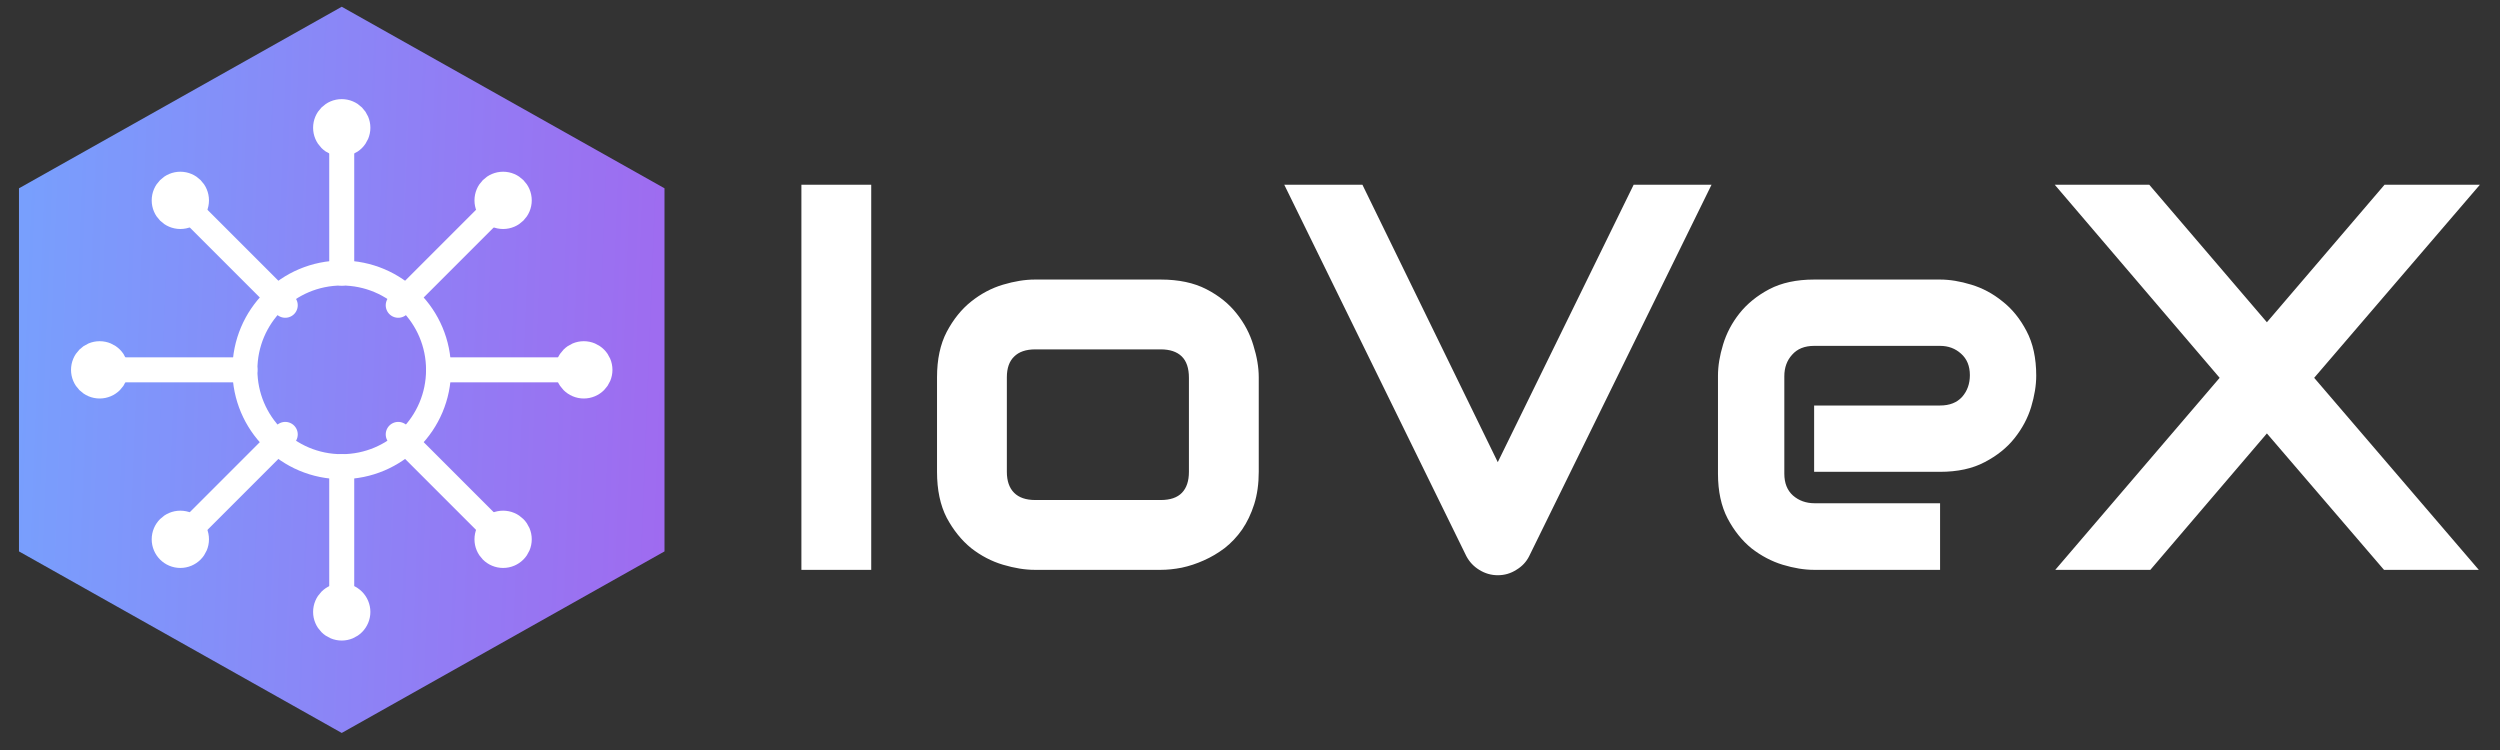 <svg width="100" height="30" viewBox="0 0 100 30" fill="none" xmlns="http://www.w3.org/2000/svg">
<rect x="0" y="0" width="100" height="30" fill="#333333" stroke="none"/>
<path d="M34.849 22.794H32.056V7.39H34.849V22.794ZM50.35 18.873C50.35 19.353 50.289 19.786 50.167 20.173C50.046 20.552 49.885 20.889 49.684 21.183C49.484 21.469 49.251 21.716 48.986 21.924C48.721 22.124 48.442 22.289 48.148 22.418C47.861 22.547 47.568 22.644 47.267 22.708C46.974 22.765 46.694 22.794 46.429 22.794H41.391C41.004 22.794 40.582 22.726 40.123 22.59C39.665 22.454 39.239 22.232 38.845 21.924C38.459 21.609 38.133 21.204 37.868 20.71C37.61 20.209 37.481 19.596 37.481 18.873V15.092C37.481 14.376 37.61 13.771 37.868 13.276C38.133 12.775 38.459 12.37 38.845 12.062C39.239 11.747 39.665 11.522 40.123 11.386C40.582 11.25 41.004 11.182 41.391 11.182H46.429C47.145 11.182 47.754 11.31 48.255 11.568C48.757 11.826 49.161 12.152 49.469 12.546C49.777 12.933 49.999 13.355 50.135 13.813C50.279 14.272 50.35 14.698 50.35 15.092V18.873ZM47.557 15.113C47.557 14.727 47.46 14.44 47.267 14.254C47.074 14.068 46.794 13.975 46.429 13.975H41.413C41.04 13.975 40.757 14.071 40.564 14.265C40.371 14.451 40.274 14.727 40.274 15.092V18.873C40.274 19.238 40.371 19.518 40.564 19.711C40.757 19.904 41.04 20.001 41.413 20.001H46.429C46.809 20.001 47.092 19.904 47.278 19.711C47.464 19.518 47.557 19.238 47.557 18.873V15.113ZM68.461 7.39L61.167 22.246C61.053 22.475 60.881 22.658 60.652 22.794C60.43 22.937 60.183 23.009 59.911 23.009C59.646 23.009 59.399 22.937 59.169 22.794C58.947 22.658 58.776 22.475 58.654 22.246L51.371 7.39H54.497L59.911 18.486L65.346 7.39H68.461ZM81.449 15.027C81.449 15.414 81.381 15.833 81.245 16.284C81.109 16.728 80.887 17.144 80.579 17.53C80.278 17.91 79.88 18.229 79.386 18.486C78.899 18.744 78.305 18.873 77.603 18.873H72.565V16.22H77.603C77.983 16.22 78.276 16.105 78.484 15.876C78.692 15.64 78.795 15.35 78.795 15.006C78.795 14.641 78.677 14.354 78.441 14.146C78.212 13.939 77.933 13.835 77.603 13.835H72.565C72.185 13.835 71.892 13.953 71.684 14.19C71.476 14.419 71.373 14.705 71.373 15.049V18.948C71.373 19.321 71.487 19.611 71.716 19.818C71.953 20.026 72.243 20.13 72.586 20.13H77.603V22.794H72.565C72.178 22.794 71.759 22.726 71.308 22.59C70.864 22.454 70.449 22.235 70.062 21.935C69.683 21.627 69.364 21.229 69.106 20.742C68.848 20.248 68.719 19.65 68.719 18.948V15.027C68.719 14.641 68.787 14.225 68.923 13.781C69.059 13.33 69.278 12.915 69.579 12.535C69.887 12.148 70.284 11.826 70.771 11.568C71.265 11.31 71.863 11.182 72.565 11.182H77.603C77.99 11.182 78.405 11.25 78.849 11.386C79.3 11.522 79.716 11.744 80.095 12.052C80.482 12.352 80.804 12.75 81.062 13.244C81.32 13.731 81.449 14.325 81.449 15.027ZM90.676 12.89L95.381 7.39H99.195L92.567 15.113L99.152 22.794H95.36L90.676 17.337L86.014 22.794H82.211L88.786 15.113L82.19 7.39H85.971L90.676 12.89Z" fill="white"/>
<path d="M13.669 0.27L26.58 7.532V22.056L13.669 29.318L0.759 22.056V7.532L13.669 0.27Z" fill="url(#paint0_linear_98_324)"/>
<path d="M13.669 18.667C15.808 18.667 17.542 16.933 17.542 14.794C17.542 12.655 15.808 10.921 13.669 10.921C11.53 10.921 9.796 12.655 9.796 14.794C9.796 16.933 11.53 18.667 13.669 18.667Z" stroke="white"/>
<path d="M13.669 10.921V5.111" stroke="white" stroke-linecap="round"/>
<path d="M13.669 5.756C14.026 5.756 14.315 5.467 14.315 5.11C14.315 4.754 14.026 4.465 13.669 4.465C13.313 4.465 13.024 4.754 13.024 5.11C13.024 5.467 13.313 5.756 13.669 5.756Z" fill="white" stroke="white" stroke-linecap="round"/>
<path d="M13.669 18.667V24.477" stroke="white" stroke-linecap="round"/>
<path d="M13.669 25.122C14.026 25.122 14.315 24.833 14.315 24.477C14.315 24.12 14.026 23.831 13.669 23.831C13.313 23.831 13.024 24.12 13.024 24.477C13.024 24.833 13.313 25.122 13.669 25.122Z" fill="white" stroke="white" stroke-linecap="round"/>
<path d="M9.796 14.793H3.986" stroke="white" stroke-linecap="round"/>
<path d="M3.986 15.44C4.343 15.44 4.632 15.15 4.632 14.794C4.632 14.438 4.343 14.148 3.986 14.148C3.63 14.148 3.341 14.438 3.341 14.794C3.341 15.15 3.63 15.44 3.986 15.44Z" fill="white" stroke="white" stroke-linecap="round"/>
<path d="M11.41 12.211L7.214 8.015" stroke="white" stroke-linecap="round"/>
<path d="M7.214 8.66C7.57 8.66 7.859 8.371 7.859 8.015C7.859 7.658 7.57 7.369 7.214 7.369C6.857 7.369 6.568 7.658 6.568 8.015C6.568 8.371 6.857 8.66 7.214 8.66Z" fill="white" stroke="white" stroke-linecap="round"/>
<path d="M11.41 17.376L7.214 21.572" stroke="white" stroke-linecap="round"/>
<path d="M7.214 22.218C7.57 22.218 7.859 21.929 7.859 21.572C7.859 21.216 7.57 20.927 7.214 20.927C6.857 20.927 6.568 21.216 6.568 21.572C6.568 21.929 6.857 22.218 7.214 22.218Z" fill="white" stroke="white" stroke-linecap="round"/>
<path d="M17.543 14.793H23.352" stroke="white" stroke-linecap="round"/>
<path d="M23.352 15.44C23.709 15.44 23.998 15.15 23.998 14.794C23.998 14.438 23.709 14.148 23.352 14.148C22.996 14.148 22.707 14.438 22.707 14.794C22.707 15.15 22.996 15.44 23.352 15.44Z" fill="white" stroke="white" stroke-linecap="round"/>
<path d="M15.929 12.211L20.125 8.015" stroke="white" stroke-linecap="round"/>
<path d="M20.125 8.66C20.481 8.66 20.77 8.371 20.77 8.015C20.77 7.658 20.481 7.369 20.125 7.369C19.768 7.369 19.479 7.658 19.479 8.015C19.479 8.371 19.768 8.66 20.125 8.66Z" fill="white" stroke="white" stroke-linecap="round"/>
<path d="M15.929 17.376L20.125 21.572" stroke="white" stroke-linecap="round"/>
<path d="M20.125 22.218C20.481 22.218 20.77 21.929 20.77 21.572C20.77 21.216 20.481 20.927 20.125 20.927C19.768 20.927 19.479 21.216 19.479 21.572C19.479 21.929 19.768 22.218 20.125 22.218Z" fill="white" stroke="white" stroke-linecap="round"/>
<defs>
<linearGradient id="paint0_linear_98_324" x1="-3.078" y1="10.721" x2="37.16" y2="12.276" gradientUnits="userSpaceOnUse">
<stop stop-color="#72A7FF"/>
<stop offset="0.816" stop-color="#A365EE"/>
</linearGradient>
</defs>
</svg>
